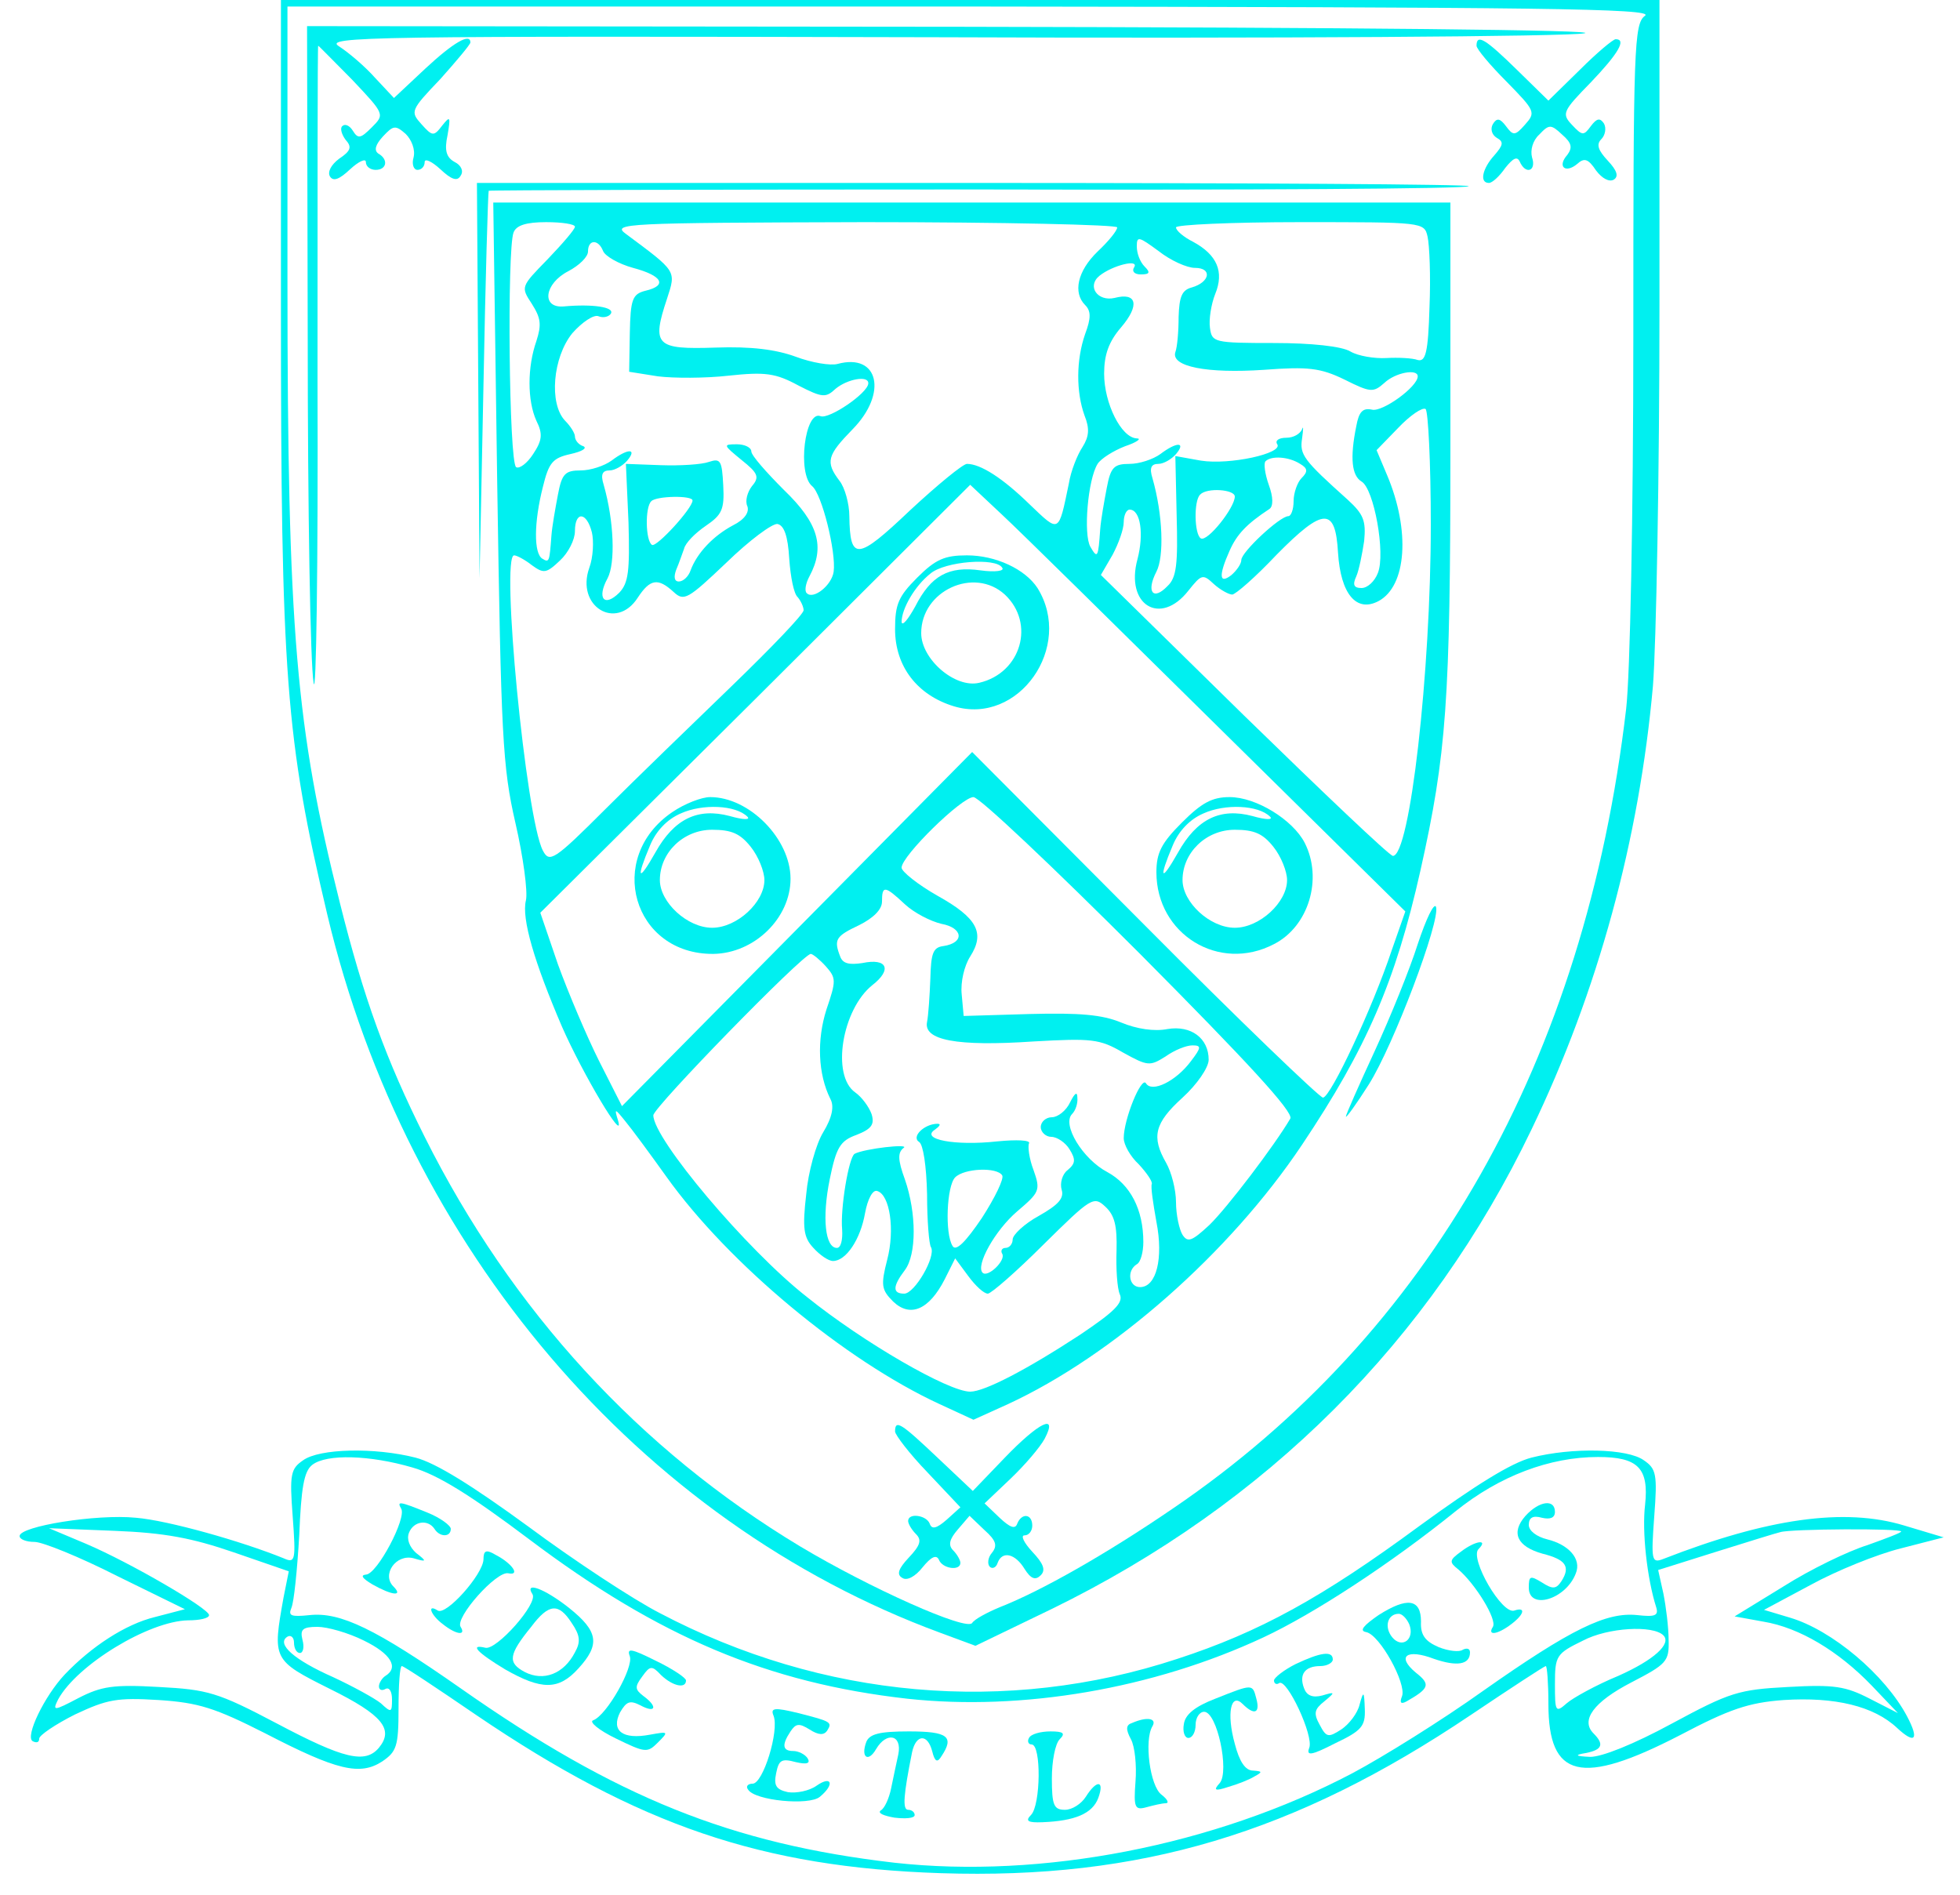 <?xml version="1.0" standalone="no"?>
<!DOCTYPE svg PUBLIC "-//W3C//DTD SVG 20010904//EN"
 "http://www.w3.org/TR/2001/REC-SVG-20010904/DTD/svg10.dtd">
<svg version="1.0" xmlns="http://www.w3.org/2000/svg"
 width="300pt" height="290pt" viewBox="0 0 300 290"
 preserveAspectRatio="xMidYMid meet">
<g transform="translate(0,290) scale(0.1,-0.1)"
fill="rgb(0,240, 240)" stroke="none">
<path d="M430 2433 c0 -567 7 -663 71 -933 121 -510 477 -929 938 -1099 l54
-20 116 56 c330 161 580 411 735 734 102 212 165 444 186 679 5 63 10 325 10
583 l0 467 -1055 0 -1055 0 0 -467z m2088 443 c-17 -12 -18 -48 -18 -492 0
-273 -5 -518 -11 -569 -63 -537 -301 -957 -694 -1224 -101 -69 -201 -126 -265
-151 -19 -8 -38 -18 -42 -24 -8 -13 -156 53 -263 117 -246 148 -442 361 -575
627 -59 118 -93 211 -130 359 -67 267 -80 414 -80 954 l0 417 1048 0 c873 -1
1044 -3 1030 -14z"/>
<path d="M471 2383 c0 -263 4 -500 9 -528 4 -27 7 181 6 463 0 281 0 512 1
512 1 0 24 -24 52 -52 50 -53 50 -53 30 -73 -17 -17 -21 -18 -29 -5 -5 8 -12
11 -16 7 -4 -3 -1 -13 5 -21 10 -11 8 -17 -10 -29 -12 -9 -18 -20 -14 -27 5
-8 14 -5 31 11 13 12 24 17 24 11 0 -7 7 -12 15 -12 17 0 20 16 4 25 -7 5 -4
14 7 26 16 17 19 18 35 4 9 -9 15 -24 12 -36 -3 -10 0 -19 6 -19 6 0 11 5 11
12 0 6 11 1 24 -11 17 -16 26 -19 31 -10 5 7 1 16 -9 21 -13 7 -16 18 -11 41
5 29 4 30 -8 15 -13 -17 -15 -17 -32 2 -17 19 -17 21 29 69 25 28 46 53 46 56
0 15 -26 0 -69 -40 l-48 -45 -29 31 c-16 18 -41 39 -55 48 -24 15 43 16 915
14 518 -2 964 1 991 6 30 5 -354 9 -952 10 l-1003 1 1 -477z"/>
<path d="M2260 2830 c0 -5 21 -30 46 -55 44 -45 45 -47 28 -66 -15 -17 -18
-17 -29 -2 -9 12 -14 13 -20 3 -4 -7 -2 -16 6 -21 11 -6 10 -11 -4 -27 -18
-20 -23 -42 -8 -42 5 0 16 10 25 23 12 15 18 18 22 10 9 -21 26 -15 19 6 -3
11 1 26 11 35 15 16 18 16 35 0 15 -13 16 -20 8 -31 -16 -18 -3 -29 15 -14 11
10 17 8 29 -10 9 -12 20 -18 27 -14 8 5 5 14 -9 29 -15 16 -18 25 -10 33 6 6
8 17 4 24 -6 9 -11 8 -20 -4 -11 -15 -13 -15 -29 2 -16 17 -14 21 29 65 42 44
55 66 38 66 -4 0 -29 -21 -55 -47 l-48 -47 -48 47 c-48 47 -62 56 -62 37z"/>
<path d="M732 2318 l2 -303 6 295 c3 162 7 296 8 298 1 1 338 2 748 2 411 -1
749 1 752 5 3 3 -337 5 -756 5 l-762 0 2 -302z"/>
<path d="M761 2163 c6 -390 8 -436 28 -523 12 -52 19 -105 16 -118 -7 -28 13
-95 55 -193 32 -73 97 -182 86 -144 -6 19 -5 19 11 -1 10 -12 38 -50 63 -85
95 -133 273 -281 418 -348 l52 -24 53 24 c160 74 339 231 450 397 99 148 143
250 181 419 40 179 46 259 46 646 l0 377 -732 0 -733 0 6 -427z m119 390 c0
-4 -19 -26 -42 -50 -41 -42 -41 -42 -24 -68 14 -22 15 -32 7 -57 -14 -40 -14
-91 0 -122 10 -20 9 -30 -5 -51 -9 -14 -21 -23 -26 -20 -11 7 -14 333 -4 359
4 11 19 16 50 16 24 0 44 -3 44 -7z m830 -1 c0 -5 -13 -21 -30 -37 -31 -30
-38 -63 -19 -82 9 -9 9 -20 0 -44 -14 -40 -14 -89 -1 -125 8 -20 7 -32 -3 -48
-8 -12 -18 -37 -21 -56 -16 -77 -14 -76 -60 -32 -41 40 -75 62 -96 62 -6 0
-45 -32 -87 -71 -81 -77 -92 -78 -93 -9 0 19 -7 44 -15 54 -22 29 -19 39 20
79 54 55 40 117 -23 100 -11 -3 -40 2 -64 11 -30 11 -68 16 -123 14 -91 -3
-98 3 -74 75 14 43 15 41 -63 99 -22 16 -3 17 365 18 213 0 387 -4 387 -8z
m475 -14 c3 -13 5 -61 3 -108 -2 -70 -6 -84 -18 -81 -8 3 -30 4 -48 3 -18 -1
-43 3 -55 10 -13 8 -60 13 -117 13 -92 0 -95 1 -98 23 -2 13 2 37 8 52 14 34
3 60 -34 80 -14 7 -26 17 -26 22 0 4 85 8 190 8 188 0 190 0 195 -22z m-356
-48 c27 0 23 -22 -5 -30 -15 -4 -19 -14 -20 -45 0 -22 -2 -46 -5 -54 -7 -22
48 -33 136 -27 67 5 86 3 123 -15 40 -20 44 -20 61 -5 17 16 51 22 51 10 0
-16 -54 -55 -70 -51 -14 3 -20 -3 -24 -25 -10 -49 -7 -76 8 -85 19 -11 37
-110 25 -140 -5 -13 -16 -23 -25 -23 -12 0 -14 5 -8 18 4 9 9 34 12 54 3 31
-1 41 -25 63 -68 61 -74 69 -70 94 2 15 2 20 0 14 -3 -7 -13 -13 -24 -13 -11
0 -18 -4 -14 -10 9 -14 -73 -32 -117 -25 l-39 7 2 -91 c2 -74 0 -95 -14 -108
-22 -23 -33 -9 -17 22 12 23 10 87 -6 143 -5 16 -2 22 9 22 8 0 20 7 27 15 16
19 1 19 -24 0 -11 -8 -32 -15 -47 -15 -24 0 -29 -5 -35 -37 -4 -21 -9 -49 -10
-63 -3 -43 -4 -46 -15 -27 -11 19 -4 103 11 127 5 8 24 20 42 27 18 6 26 12
18 12 -24 1 -50 54 -50 99 0 29 7 49 26 71 29 34 24 54 -10 45 -26 -6 -43 18
-23 34 20 16 61 26 53 13 -4 -6 0 -11 10 -11 14 0 15 3 6 12 -7 7 -12 20 -12
31 0 16 3 15 33 -7 19 -15 44 -26 56 -26z m-906 26 c3 -8 24 -20 46 -26 45
-12 53 -27 19 -35 -20 -5 -23 -13 -24 -65 l-1 -59 44 -7 c24 -3 73 -3 108 1
56 6 72 4 107 -15 37 -19 42 -19 57 -5 18 15 51 21 50 8 -1 -15 -60 -55 -73
-50 -24 10 -36 -88 -13 -107 15 -12 37 -101 33 -131 -3 -21 -31 -43 -41 -33
-4 3 -2 15 4 26 24 45 14 81 -39 132 -27 27 -50 53 -50 59 0 6 -10 11 -22 11
-22 0 -21 -1 7 -24 25 -20 28 -26 16 -40 -7 -9 -11 -23 -7 -31 3 -9 -4 -20
-22 -29 -30 -16 -55 -42 -65 -69 -3 -9 -11 -17 -18 -17 -7 0 -8 7 -4 18 4 9 9
24 12 32 2 9 17 24 33 35 25 17 29 25 27 62 -2 38 -4 42 -22 36 -11 -4 -44 -6
-73 -5 l-54 2 4 -90 c2 -74 0 -92 -14 -107 -23 -23 -35 -9 -18 22 12 23 10 87
-6 143 -5 16 -2 22 9 22 8 0 20 7 27 15 16 19 1 19 -24 0 -11 -8 -32 -15 -47
-15 -24 0 -29 -5 -35 -37 -4 -21 -9 -49 -10 -63 -3 -39 -3 -42 -14 -35 -13 8
-13 55 1 110 9 37 15 44 42 50 18 4 26 9 20 12 -7 2 -13 9 -13 15 0 5 -7 16
-15 24 -25 26 -19 97 11 134 15 17 33 29 40 26 7 -3 16 -1 19 4 6 10 -28 15
-72 11 -35 -3 -30 35 7 54 17 9 30 22 30 30 0 19 16 19 23 1z m1267 -419 c0
-226 -32 -507 -58 -507 -5 0 -107 97 -228 215 l-219 215 18 31 c9 17 17 39 17
50 0 10 4 19 9 19 17 0 22 -38 12 -76 -19 -70 35 -103 78 -48 20 25 22 26 39
10 10 -9 23 -16 28 -16 5 0 36 27 68 61 72 73 90 73 94 3 4 -63 28 -92 62 -74
43 23 49 108 13 193 l-16 38 33 34 c18 19 37 32 42 29 4 -3 8 -83 8 -177z
m-200 93 c12 -7 12 -12 2 -22 -6 -6 -12 -22 -12 -35 0 -13 -4 -23 -8 -23 -13
0 -72 -55 -72 -67 0 -6 -7 -16 -15 -23 -19 -15 -20 -1 -3 37 11 25 26 41 61
64 6 4 6 18 -1 37 -6 17 -8 33 -5 36 9 9 36 7 53 -4z m-123 -405 l284 -280
-21 -60 c-29 -87 -93 -224 -105 -225 -5 0 -129 119 -273 264 l-264 265 -268
-271 -268 -271 -35 69 c-19 38 -47 104 -63 148 l-27 79 329 327 329 328 49
-46 c28 -26 177 -173 333 -327z m23 355 c0 -17 -42 -70 -52 -64 -10 6 -11 58
-1 67 10 11 53 8 53 -3z m-830 -6 c0 -12 -55 -72 -62 -68 -10 6 -11 58 -1 67
8 8 63 9 63 1z m-154 -49 c3 -13 2 -38 -4 -54 -21 -59 41 -97 74 -46 19 29 31
31 55 9 16 -15 22 -11 81 45 35 34 70 60 78 59 10 -2 16 -18 18 -53 2 -28 7
-54 13 -59 5 -6 9 -15 9 -20 0 -6 -49 -57 -110 -116 -60 -58 -148 -143 -194
-189 -78 -78 -85 -82 -95 -63 -26 49 -65 453 -44 452 4 0 17 -7 27 -15 18 -13
22 -13 43 7 13 12 23 32 23 45 0 31 18 30 26 -2z m838 -644 c165 -166 236
-243 231 -253 -24 -41 -97 -137 -124 -163 -27 -25 -33 -27 -41 -15 -5 8 -10
31 -10 50 0 19 -7 46 -15 60 -23 40 -18 61 25 100 22 20 40 46 40 58 0 33 -27
53 -63 47 -20 -4 -47 0 -71 10 -29 12 -63 15 -140 13 l-101 -3 -3 33 c-2 19 4
44 13 58 23 36 11 59 -50 93 -30 17 -55 37 -55 43 0 18 92 108 110 108 9 0
123 -108 254 -239z m-359 75 c14 -13 39 -26 56 -30 33 -6 36 -29 3 -34 -16 -2
-19 -11 -20 -50 -1 -26 -3 -56 -5 -66 -6 -28 45 -38 163 -30 89 5 101 4 137
-17 38 -21 41 -21 65 -6 14 10 32 17 41 17 14 0 14 -3 -2 -24 -23 -31 -60 -49
-69 -34 -7 11 -34 -55 -34 -84 0 -10 10 -28 23 -40 12 -13 21 -26 20 -30 -2
-4 2 -30 7 -58 11 -56 0 -100 -25 -100 -17 0 -21 25 -5 35 6 3 10 19 10 34 0
50 -20 88 -55 107 -38 20 -70 73 -54 89 5 5 9 16 8 25 0 10 -4 7 -11 -7 -6
-13 -19 -23 -28 -23 -9 0 -17 -7 -17 -15 0 -8 8 -15 16 -15 9 0 22 -9 28 -19
10 -16 9 -22 -3 -32 -8 -6 -12 -20 -9 -30 4 -13 -5 -23 -35 -40 -22 -12 -40
-29 -40 -36 0 -7 -5 -13 -11 -13 -5 0 -8 -4 -5 -9 6 -10 -22 -37 -30 -29 -11
11 19 65 53 94 34 29 36 32 25 63 -7 18 -9 37 -7 41 3 5 -19 6 -49 3 -64 -7
-118 3 -95 18 7 5 10 9 4 9 -20 0 -41 -20 -28 -28 6 -4 11 -36 12 -80 0 -40 3
-77 6 -81 8 -14 -25 -71 -41 -71 -18 0 -18 11 1 36 18 24 18 87 0 139 -11 30
-11 41 -2 48 11 7 -60 -1 -75 -9 -9 -6 -22 -84 -19 -116 1 -16 -2 -28 -8 -28
-18 0 -23 46 -11 105 10 49 16 59 41 68 23 9 28 16 23 32 -4 11 -15 26 -25 33
-37 26 -20 127 26 164 31 24 23 42 -15 34 -20 -3 -30 -1 -34 10 -10 26 -7 31
29 48 22 11 35 24 35 36 0 25 4 25 35 -4z m-121 -95 c16 -18 16 -22 1 -66 -15
-47 -13 -99 6 -137 6 -11 3 -28 -11 -51 -11 -18 -23 -61 -26 -95 -6 -52 -4
-66 11 -82 10 -11 23 -20 30 -20 20 0 42 33 49 73 4 22 12 37 19 34 19 -6 27
-59 15 -105 -10 -39 -9 -46 9 -64 26 -25 55 -13 79 34 l16 32 20 -27 c11 -15
24 -27 30 -27 5 0 44 34 85 75 73 72 77 75 95 58 14 -13 18 -29 17 -67 -1 -28
1 -58 5 -67 6 -13 -9 -27 -61 -62 -81 -53 -146 -87 -168 -87 -33 0 -163 75
-250 145 -92 72 -235 242 -235 278 0 12 229 247 241 247 3 0 14 -9 23 -19z
m270 -320 c3 -5 -11 -34 -31 -65 -25 -37 -40 -52 -45 -43 -12 19 -9 92 4 105
14 14 64 16 72 3z"/>
<path d="M1404 2016 c-29 -29 -34 -41 -34 -79 0 -57 34 -101 90 -118 99 -30
184 91 128 181 -19 29 -64 50 -108 50 -34 0 -48 -6 -76 -34z m130 15 c4 -5
-11 -7 -33 -4 -49 7 -76 -8 -100 -55 -11 -20 -20 -31 -21 -24 0 20 20 55 44
74 22 19 101 25 110 9z m4 -41 c47 -44 25 -120 -39 -135 -37 -9 -89 36 -89 76
0 65 81 102 128 59z"/>
<path d="M1029 1657 c-103 -70 -60 -218 63 -217 63 1 118 55 118 115 0 61 -63
125 -123 125 -13 0 -39 -10 -58 -23z m115 -7 c5 -5 -6 -5 -27 1 -49 13 -85 -4
-114 -56 -26 -46 -30 -41 -8 11 9 22 26 40 47 49 33 15 84 13 102 -5z m5 -46
c12 -15 21 -38 21 -51 0 -34 -42 -73 -80 -73 -38 0 -80 39 -80 73 0 42 36 77
80 77 30 0 43 -6 59 -26z"/>
<path d="M1809 1641 c-31 -31 -39 -46 -39 -76 0 -95 96 -154 180 -110 53 27
75 100 47 155 -18 35 -74 70 -115 70 -27 0 -43 -9 -73 -39z m135 9 c5 -5 -6
-5 -27 1 -49 13 -85 -4 -114 -56 -26 -46 -30 -41 -8 11 9 22 26 40 47 49 33
15 84 13 102 -5z m5 -46 c12 -15 21 -38 21 -51 0 -34 -42 -73 -80 -73 -38 0
-80 39 -80 73 0 42 36 77 80 77 30 0 43 -6 59 -26z"/>
<path d="M2170 1455 c-12 -38 -42 -112 -66 -164 -24 -52 -44 -97 -44 -100 0
-3 16 19 35 49 38 60 110 251 103 272 -3 7 -15 -18 -28 -57z"/>
<path d="M1370 709 c0 -5 22 -34 50 -63 l50 -53 -21 -19 c-16 -14 -23 -15 -26
-6 -5 13 -33 17 -33 4 0 -4 5 -13 12 -20 9 -9 7 -17 -11 -36 -16 -17 -19 -26
-10 -31 7 -5 20 2 31 16 13 16 21 20 25 12 5 -14 33 -18 33 -5 0 4 -5 13 -11
19 -8 8 -6 17 7 32 l18 21 23 -22 c18 -16 20 -24 11 -35 -6 -7 -7 -17 -3 -21
4 -4 10 -1 12 6 7 19 27 14 41 -9 10 -16 17 -18 25 -10 8 8 4 18 -13 36 -13
14 -18 25 -12 25 7 0 12 7 12 15 0 18 -16 20 -23 3 -3 -9 -11 -6 -27 9 l-23
22 40 38 c22 21 45 48 52 61 21 40 -9 25 -61 -29 l-49 -51 -54 51 c-56 53 -65
59 -65 40z"/>
<path d="M464 665 c-19 -13 -21 -21 -16 -86 5 -68 4 -72 -14 -64 -64 26 -177
58 -226 62 -60 6 -178 -13 -178 -28 0 -5 10 -9 23 -9 12 0 69 -23 126 -52
l104 -51 -46 -12 c-45 -11 -97 -45 -138 -88 -31 -33 -61 -95 -49 -102 6 -3 10
-2 10 4 0 5 25 22 55 37 49 23 64 26 128 22 61 -4 86 -12 163 -51 110 -57 145
-65 179 -43 22 15 25 23 25 81 0 36 2 65 5 65 3 0 54 -34 114 -75 249 -169
437 -233 711 -242 305 -10 542 61 811 242 61 41 113 75 115 75 2 0 4 -26 4
-58 0 -114 50 -126 201 -48 76 40 105 50 159 54 78 5 138 -9 174 -43 27 -25
34 -18 15 18 -34 64 -115 132 -179 151 l-40 12 71 38 c40 22 102 47 138 56
l66 17 -60 18 c-92 28 -210 11 -369 -51 -18 -7 -19 -3 -14 65 5 65 3 73 -16
86 -25 18 -109 20 -172 4 -31 -8 -87 -43 -172 -105 -148 -109 -244 -162 -370
-203 -261 -86 -543 -61 -792 70 -41 21 -132 81 -202 133 -85 62 -141 97 -172
105 -63 16 -147 14 -172 -4z m167 -11 c39 -11 90 -43 179 -110 199 -150 366
-220 579 -244 175 -19 376 15 545 94 77 36 195 113 294 193 67 54 144 83 218
83 61 0 78 -17 72 -73 -5 -41 3 -113 17 -157 4 -13 -2 -15 -29 -12 -47 5 -101
-21 -236 -116 -63 -45 -153 -101 -200 -126 -211 -111 -476 -162 -701 -137
-250 29 -426 100 -664 267 -130 91 -184 117 -231 112 -29 -3 -33 -1 -28 11 4
9 9 59 12 111 3 72 7 98 20 108 22 17 88 15 153 -4z m-273 -130 l84 -29 -8
-40 c-17 -95 -17 -96 71 -140 81 -40 98 -62 75 -90 -21 -25 -54 -17 -156 37
-91 48 -106 52 -181 56 -70 4 -88 1 -123 -17 -38 -20 -40 -20 -31 -2 29 53
139 120 199 121 17 0 32 3 32 8 0 10 -120 80 -188 109 l-57 24 100 -4 c77 -3
119 -11 183 -33z m2552 32 c0 -2 -24 -11 -52 -21 -29 -9 -87 -37 -128 -63
l-75 -46 44 -8 c55 -9 115 -45 166 -98 l40 -42 -43 22 c-37 19 -54 22 -125 18
-76 -4 -89 -8 -178 -56 -59 -32 -107 -51 -125 -51 -23 1 -25 3 -6 6 24 5 28
13 11 30 -20 20 0 48 58 78 54 28 58 32 57 65 0 19 -4 51 -8 71 l-8 36 89 28
c48 15 93 29 98 30 15 5 185 6 185 1z m-2353 -167 c41 -20 54 -41 33 -54 -5
-3 -10 -11 -10 -16 0 -6 5 -7 10 -4 6 3 10 -4 10 -16 0 -20 -1 -21 -17 -6 -10
8 -43 26 -73 40 -59 26 -88 51 -70 62 5 3 10 -1 10 -9 0 -9 4 -16 9 -16 5 0 7
9 4 20 -4 16 0 20 23 20 15 0 47 -9 71 -21z m1989 8 c13 -13 -15 -38 -69 -62
-34 -14 -70 -34 -79 -42 -17 -15 -18 -13 -18 29 0 44 2 47 43 67 38 20 107 24
123 8z"/>
<path d="M614 591 c9 -14 -37 -101 -54 -101 -9 -1 -5 -6 10 -15 30 -17 48 -19
32 -3 -18 18 4 50 31 43 20 -6 21 -5 4 8 -10 9 -15 21 -11 31 7 18 29 21 39 6
8 -13 25 -13 25 0 0 5 -16 17 -36 25 -42 17 -47 18 -40 6z"/>
<path d="M2335 580 c-23 -26 -13 -47 26 -58 36 -9 43 -20 29 -42 -8 -12 -13
-13 -30 -2 -18 11 -20 10 -20 -8 0 -35 57 -18 72 22 9 22 -11 44 -44 52 -16 4
-28 13 -28 22 0 11 6 15 20 11 13 -3 20 0 20 9 0 20 -24 17 -45 -6z"/>
<path d="M2236 525 c-18 -13 -18 -16 -4 -27 26 -22 60 -77 53 -88 -9 -14 7
-12 28 4 20 15 23 27 5 21 -19 -7 -69 80 -55 94 16 16 -5 13 -27 -4z"/>
<path d="M740 513 c-1 -23 -57 -86 -70 -78 -17 11 -11 -7 8 -21 20 -16 36 -18
27 -4 -9 14 55 86 73 82 19 -4 6 15 -19 28 -15 9 -19 7 -19 -7z"/>
<path d="M815 460 c9 -14 -55 -86 -72 -82 -25 6 -13 -7 30 -33 56 -32 82 -32
112 1 34 37 31 57 -14 93 -38 30 -69 41 -56 21z m60 -44 c13 -19 14 -29 5 -45
-17 -33 -48 -45 -77 -30 -26 14 -25 26 10 69 27 36 42 37 62 6z"/>
<path d="M2110 428 c-23 -16 -30 -24 -19 -26 21 -4 62 -79 55 -98 -4 -10 -2
-13 7 -8 35 20 37 26 14 44 -30 25 -14 37 28 21 35 -12 55 -9 55 10 0 6 -5 7
-11 4 -5 -4 -22 -2 -37 4 -21 9 -28 19 -27 39 0 35 -21 38 -65 10z m47 -14 c9
-23 -11 -38 -26 -20 -13 16 -7 36 10 36 5 0 12 -7 16 -16z"/>
<path d="M964 365 c6 -17 -35 -90 -56 -98 -7 -2 8 -15 35 -28 45 -22 48 -22
64 -6 17 17 16 17 -12 12 -42 -8 -60 6 -46 34 10 17 15 19 31 11 24 -13 27 -2
5 14 -13 10 -14 14 -2 30 12 17 15 17 29 2 18 -17 38 -21 38 -8 0 4 -21 18
-46 30 -38 19 -45 20 -40 7z"/>
<path d="M1983 353 c-18 -9 -33 -21 -33 -25 0 -5 4 -7 8 -4 12 7 53 -81 46
-99 -5 -13 3 -12 40 7 40 19 46 26 45 52 -1 28 -2 29 -8 7 -3 -13 -16 -30 -28
-38 -20 -13 -23 -12 -33 7 -10 18 -8 24 7 36 17 14 17 15 -3 9 -15 -4 -24 0
-28 11 -8 21 1 34 25 34 10 0 19 5 19 10 0 14 -19 11 -57 -7z"/>
<path d="M1860 300 c-31 -12 -46 -24 -48 -39 -2 -11 1 -21 7 -21 6 0 11 9 11
20 0 11 6 20 13 20 20 0 39 -91 24 -109 -10 -11 -8 -13 13 -6 14 4 32 11 40
16 13 7 12 8 -2 9 -12 0 -21 14 -28 41 -13 47 -6 79 12 61 18 -18 27 -14 21 8
-6 23 -5 23 -63 0z"/>
<path d="M1184 274 c9 -23 -16 -104 -32 -104 -7 0 -11 -4 -7 -9 10 -17 94 -25
110 -11 23 19 18 33 -5 17 -11 -8 -31 -12 -44 -10 -18 4 -22 10 -18 29 4 20 8
23 30 17 17 -4 23 -2 18 6 -4 6 -14 11 -22 11 -16 0 -18 9 -4 30 8 12 13 13
29 3 14 -9 22 -9 27 -2 8 13 7 14 -44 27 -37 9 -43 8 -38 -4z"/>
<path d="M1733 263 c-10 -3 -10 -10 -2 -25 6 -11 9 -40 7 -65 -3 -40 -1 -44
17 -39 11 3 24 6 29 6 6 0 3 6 -6 13 -18 13 -27 84 -14 105 7 12 -8 15 -31 5z"/>
<path d="M1326 234 c-9 -24 3 -32 15 -11 16 27 40 22 34 -8 -3 -14 -8 -37 -11
-52 -3 -15 -10 -31 -16 -34 -5 -4 4 -8 21 -11 17 -2 31 -1 31 4 0 4 -4 8 -10
8 -9 0 -7 23 6 88 6 28 24 29 31 1 4 -16 8 -17 14 -7 20 30 10 38 -50 38 -45
0 -60 -4 -65 -16z"/>
<path d="M1575 240 c-3 -5 -1 -10 4 -10 15 0 14 -93 -1 -108 -9 -9 -5 -12 18
-11 49 2 76 13 85 37 10 27 -2 29 -19 2 -7 -11 -21 -20 -32 -20 -17 0 -20 7
-20 48 0 26 5 53 12 60 9 9 6 12 -14 12 -15 0 -30 -4 -33 -10z"/>
</g>
</svg>
